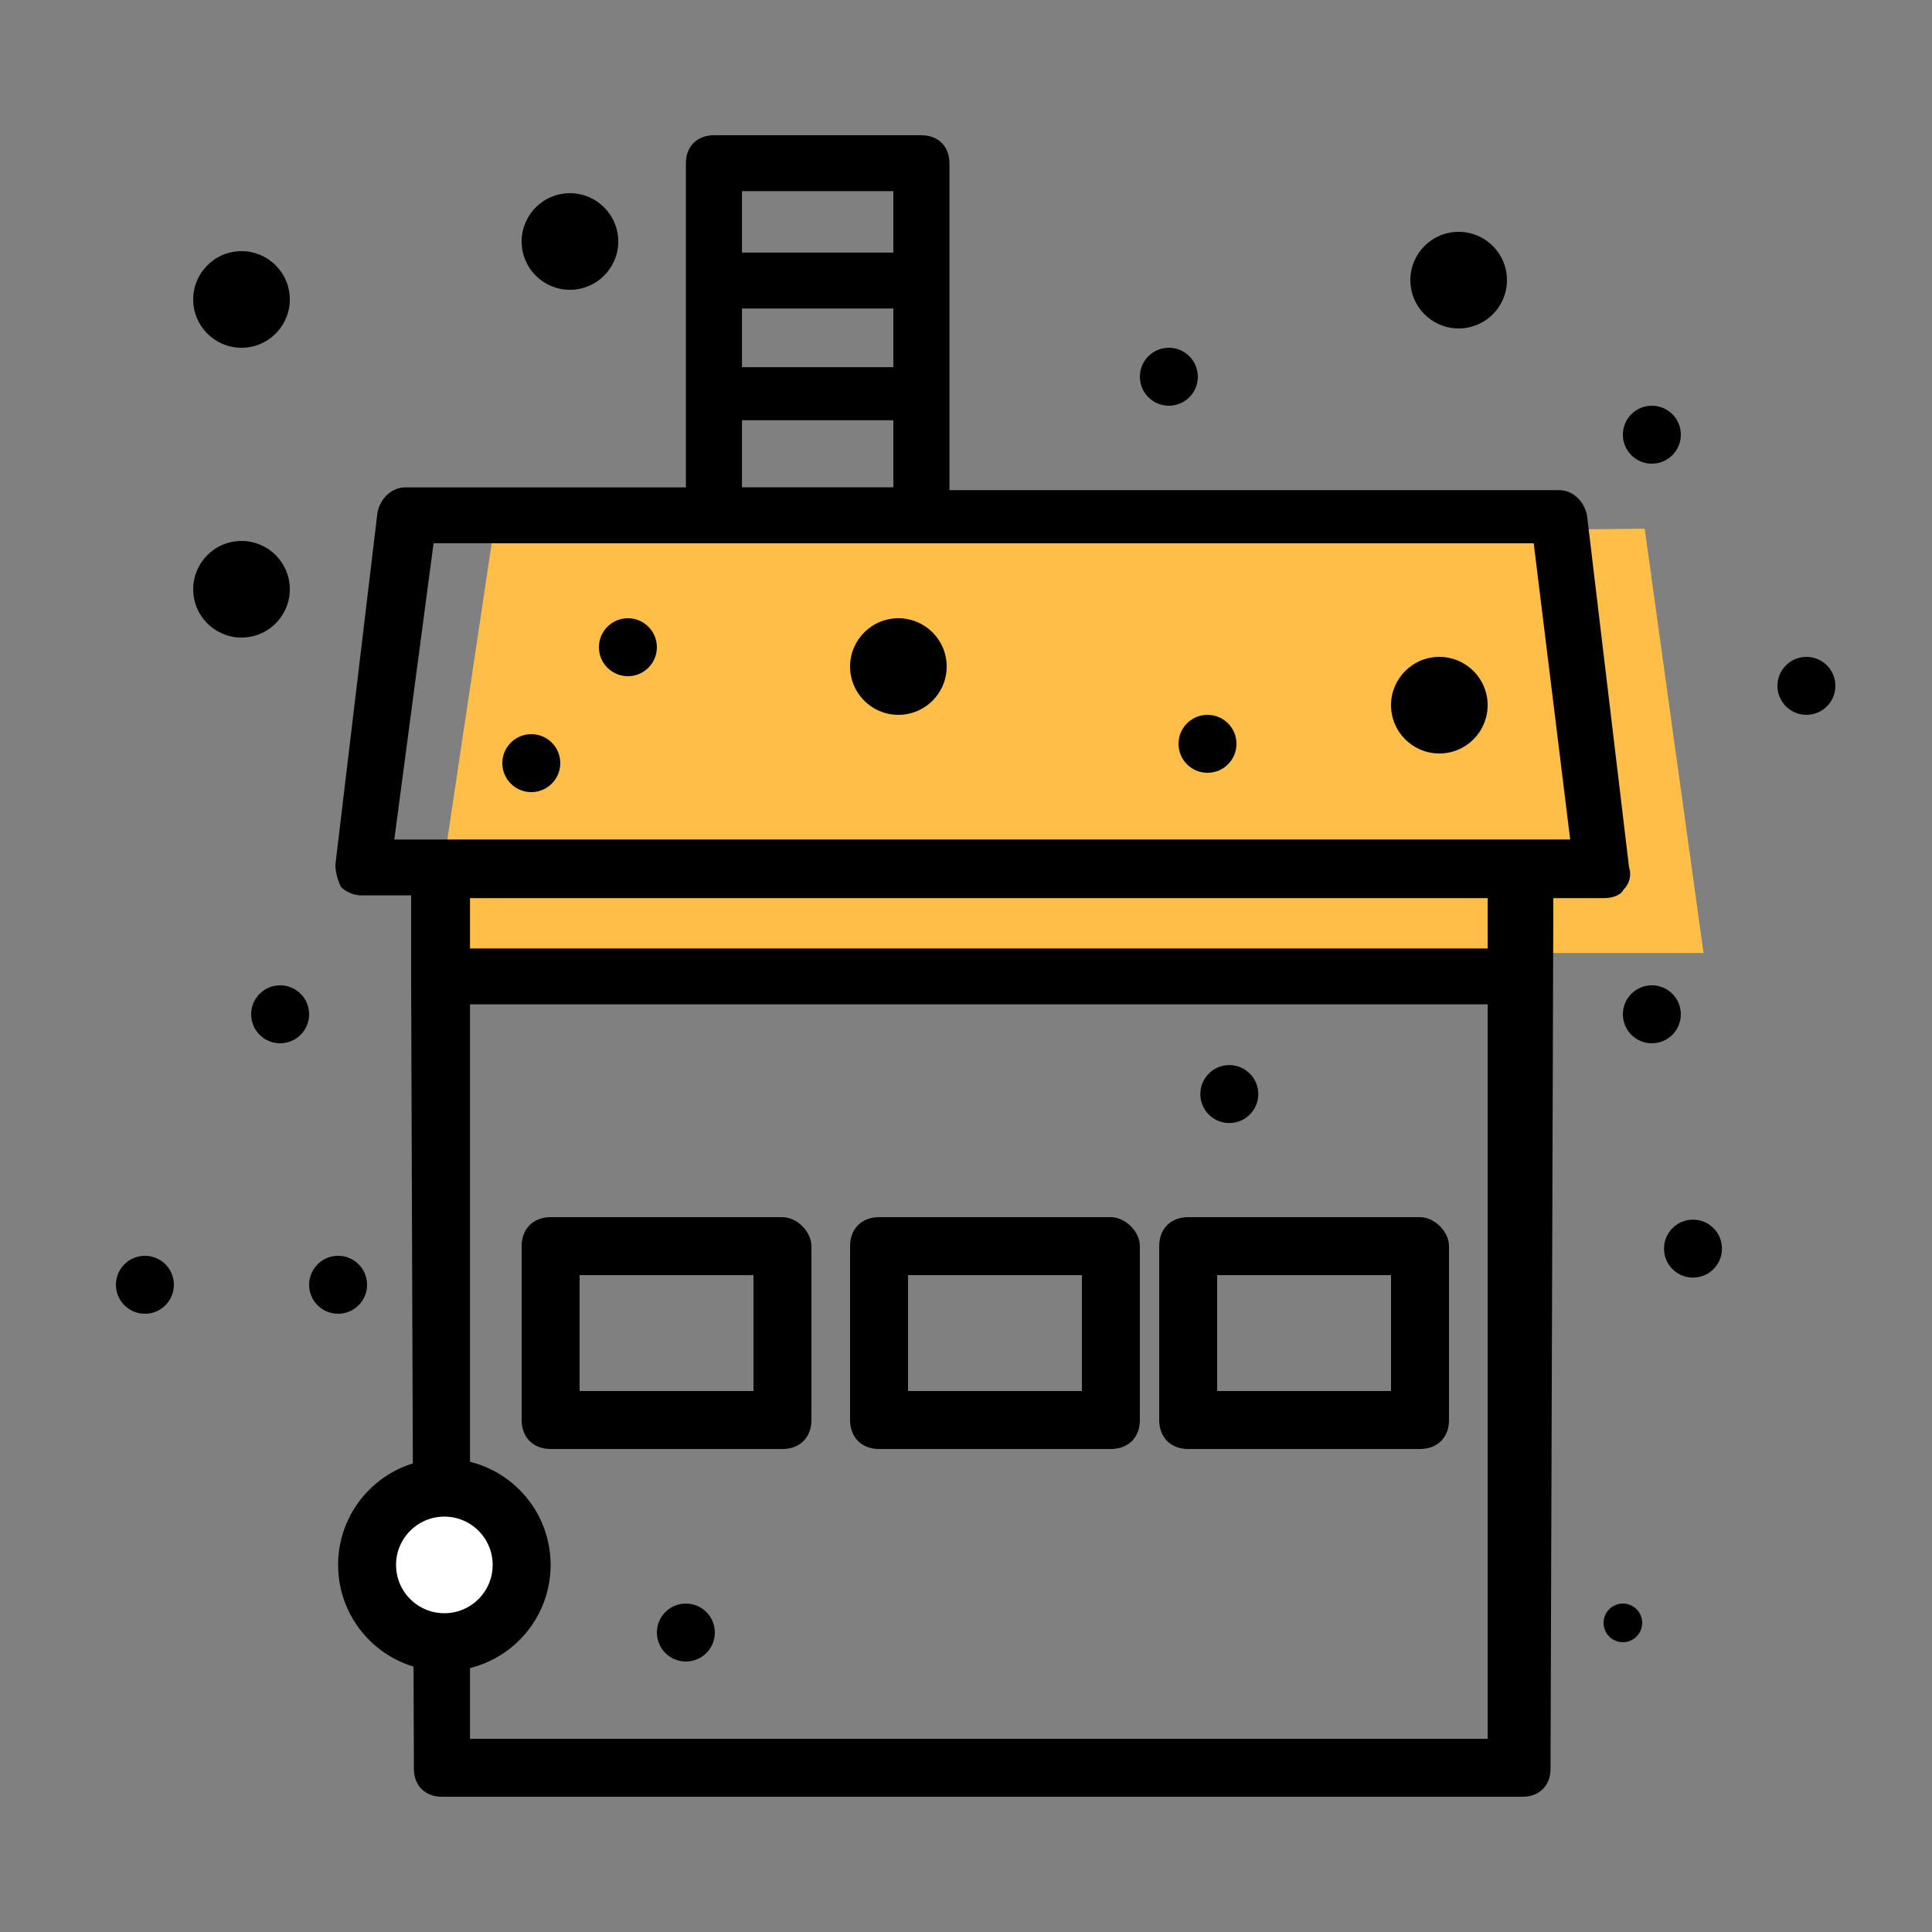 <svg xmlns="http://www.w3.org/2000/svg" width="100" height="100" viewBox="0 0 100 100">
    <rect x="0" y="0" width="100" height="100" fill="#808080" stroke="none"/>
    <g fill="none" fill-rule="evenodd" transform="translate(5 7)">
        <path fill="#FFBE47" d="M17.274 42.33l3.195-21.342 59.661-.623 3.045 21.964z"/>
        <g fill="#000" fill-rule="nonzero">
            <path d="M35.5 56h-12c-.9 0-1.5.6-1.5 1.5v9c0 .9.6 1.5 1.5 1.5h12c.9 0 1.5-.6 1.5-1.5v-9c0-.75-.75-1.5-1.5-1.5zM34 65h-9v-6h9v6zM52.5 56h-12c-.9 0-1.5.6-1.5 1.5v9c0 .9.6 1.5 1.5 1.5h12c.9 0 1.5-.6 1.5-1.5v-9c0-.75-.75-1.5-1.5-1.5zM51 65h-9v-6h9v6zM68.5 56h-12c-.9 0-1.5.6-1.5 1.5v9c0 .9.6 1.5 1.5 1.5h12c.9 0 1.5-.6 1.5-1.5v-9c0-.75-.75-1.5-1.5-1.5zM67 65h-9v-6h9v6z"/>
            <circle cx="79" cy="77" r="1"/>
            <circle cx="41.5" cy="27.5" r="2.5" transform="rotate(-5.158 41.5 27.5)"/>
            <circle cx="24.5" cy="5.5" r="2.5" transform="rotate(-5.158 24.5 5.5)"/>
            <circle cx="70.5" cy="7.5" r="2.5" transform="rotate(-5.158 70.5 7.5)"/>
            <circle cx="80.5" cy="15.5" r="1.5" transform="rotate(-5.157 80.5 15.5)"/>
            <circle cx="80.5" cy="45.5" r="1.5" transform="rotate(-5.157 80.5 45.5)"/>
            <circle cx="57.5" cy="31.5" r="1.5" transform="rotate(-5.157 57.5 31.5)"/>
            <circle cx="58.629" cy="49.629" r="1.5" transform="rotate(-5.157 58.629 49.629)"/>
            <circle cx="82.629" cy="57.629" r="1.5" transform="rotate(-5.159 82.629 57.629)"/>
            <circle cx="9.5" cy="45.5" r="1.5" transform="rotate(-5.157 9.5 45.5)"/>
            <circle cx="2.5" cy="59.5" r="1.5" transform="rotate(-5.159 2.5 59.5)"/>
            <circle cx="55.5" cy="12.5" r="1.5" transform="rotate(-5.159 55.5 12.5)"/>
            <circle cx="88.5" cy="28.5" r="1.5" transform="rotate(-5.159 88.5 28.5)"/>
            <circle cx="12.5" cy="59.5" r="1.5" transform="rotate(-5.157 12.5 59.5)"/>
            <circle cx="30.5" cy="77.5" r="1.5" transform="rotate(-5.159 30.5 77.5)"/>
            <circle cx="22.5" cy="32.5" r="1.5" transform="rotate(-5.159 22.5 32.5)"/>
            <circle cx="27.5" cy="26.5" r="1.5" transform="rotate(-5.157 27.5 26.5)"/>
            <circle cx="7.5" cy="23.5" r="2.5" transform="rotate(-5.159 7.5 23.5)"/>
            <circle cx="7.5" cy="8.5" r="2.5" transform="rotate(-5.159 7.5 8.5)"/>
            <circle cx="69.5" cy="29.5" r="2.5" transform="rotate(-5.158 69.5 29.5)"/>
            <path d="M75.402 39.488h2.612c.435 0 .87-.144 1.016-.434.29-.289.435-.723.29-1.157l-2.177-18.225c-.145-.723-.725-1.302-1.45-1.302h-31.55V1.446C44.143.58 43.563 0 42.692 0h-10.74c-.87 0-1.45.579-1.45 1.446v16.78H15.988c-.725 0-1.306.578-1.45 1.301L12.36 37.752c0 .434.146.868.29 1.158.291.289.726.434 1.017.434h2.612v4.05l.145 41.16c0 .867.58 1.446 1.451 1.446h55.93c.87 0 1.45-.579 1.45-1.446l.146-45.066zM33.404 8.968h7.836v3.038h-7.836V8.968zm7.836-6.075v3.182h-7.836V2.893h7.836zm-7.836 11.86h7.836v3.472h-7.836v-3.471zM17.44 21.119h56.945l1.887 15.333H15.409l2.032-15.333zM72 39.488v2.604H19.327v-2.604H72zm-52.673 5.497H72V83H19.327V44.985z"/>
        </g>
        <circle cx="18" cy="74" r="4" fill="#FFF" stroke="#000" stroke-linecap="round" stroke-linejoin="round" stroke-width="3"/>
    </g>
</svg>
